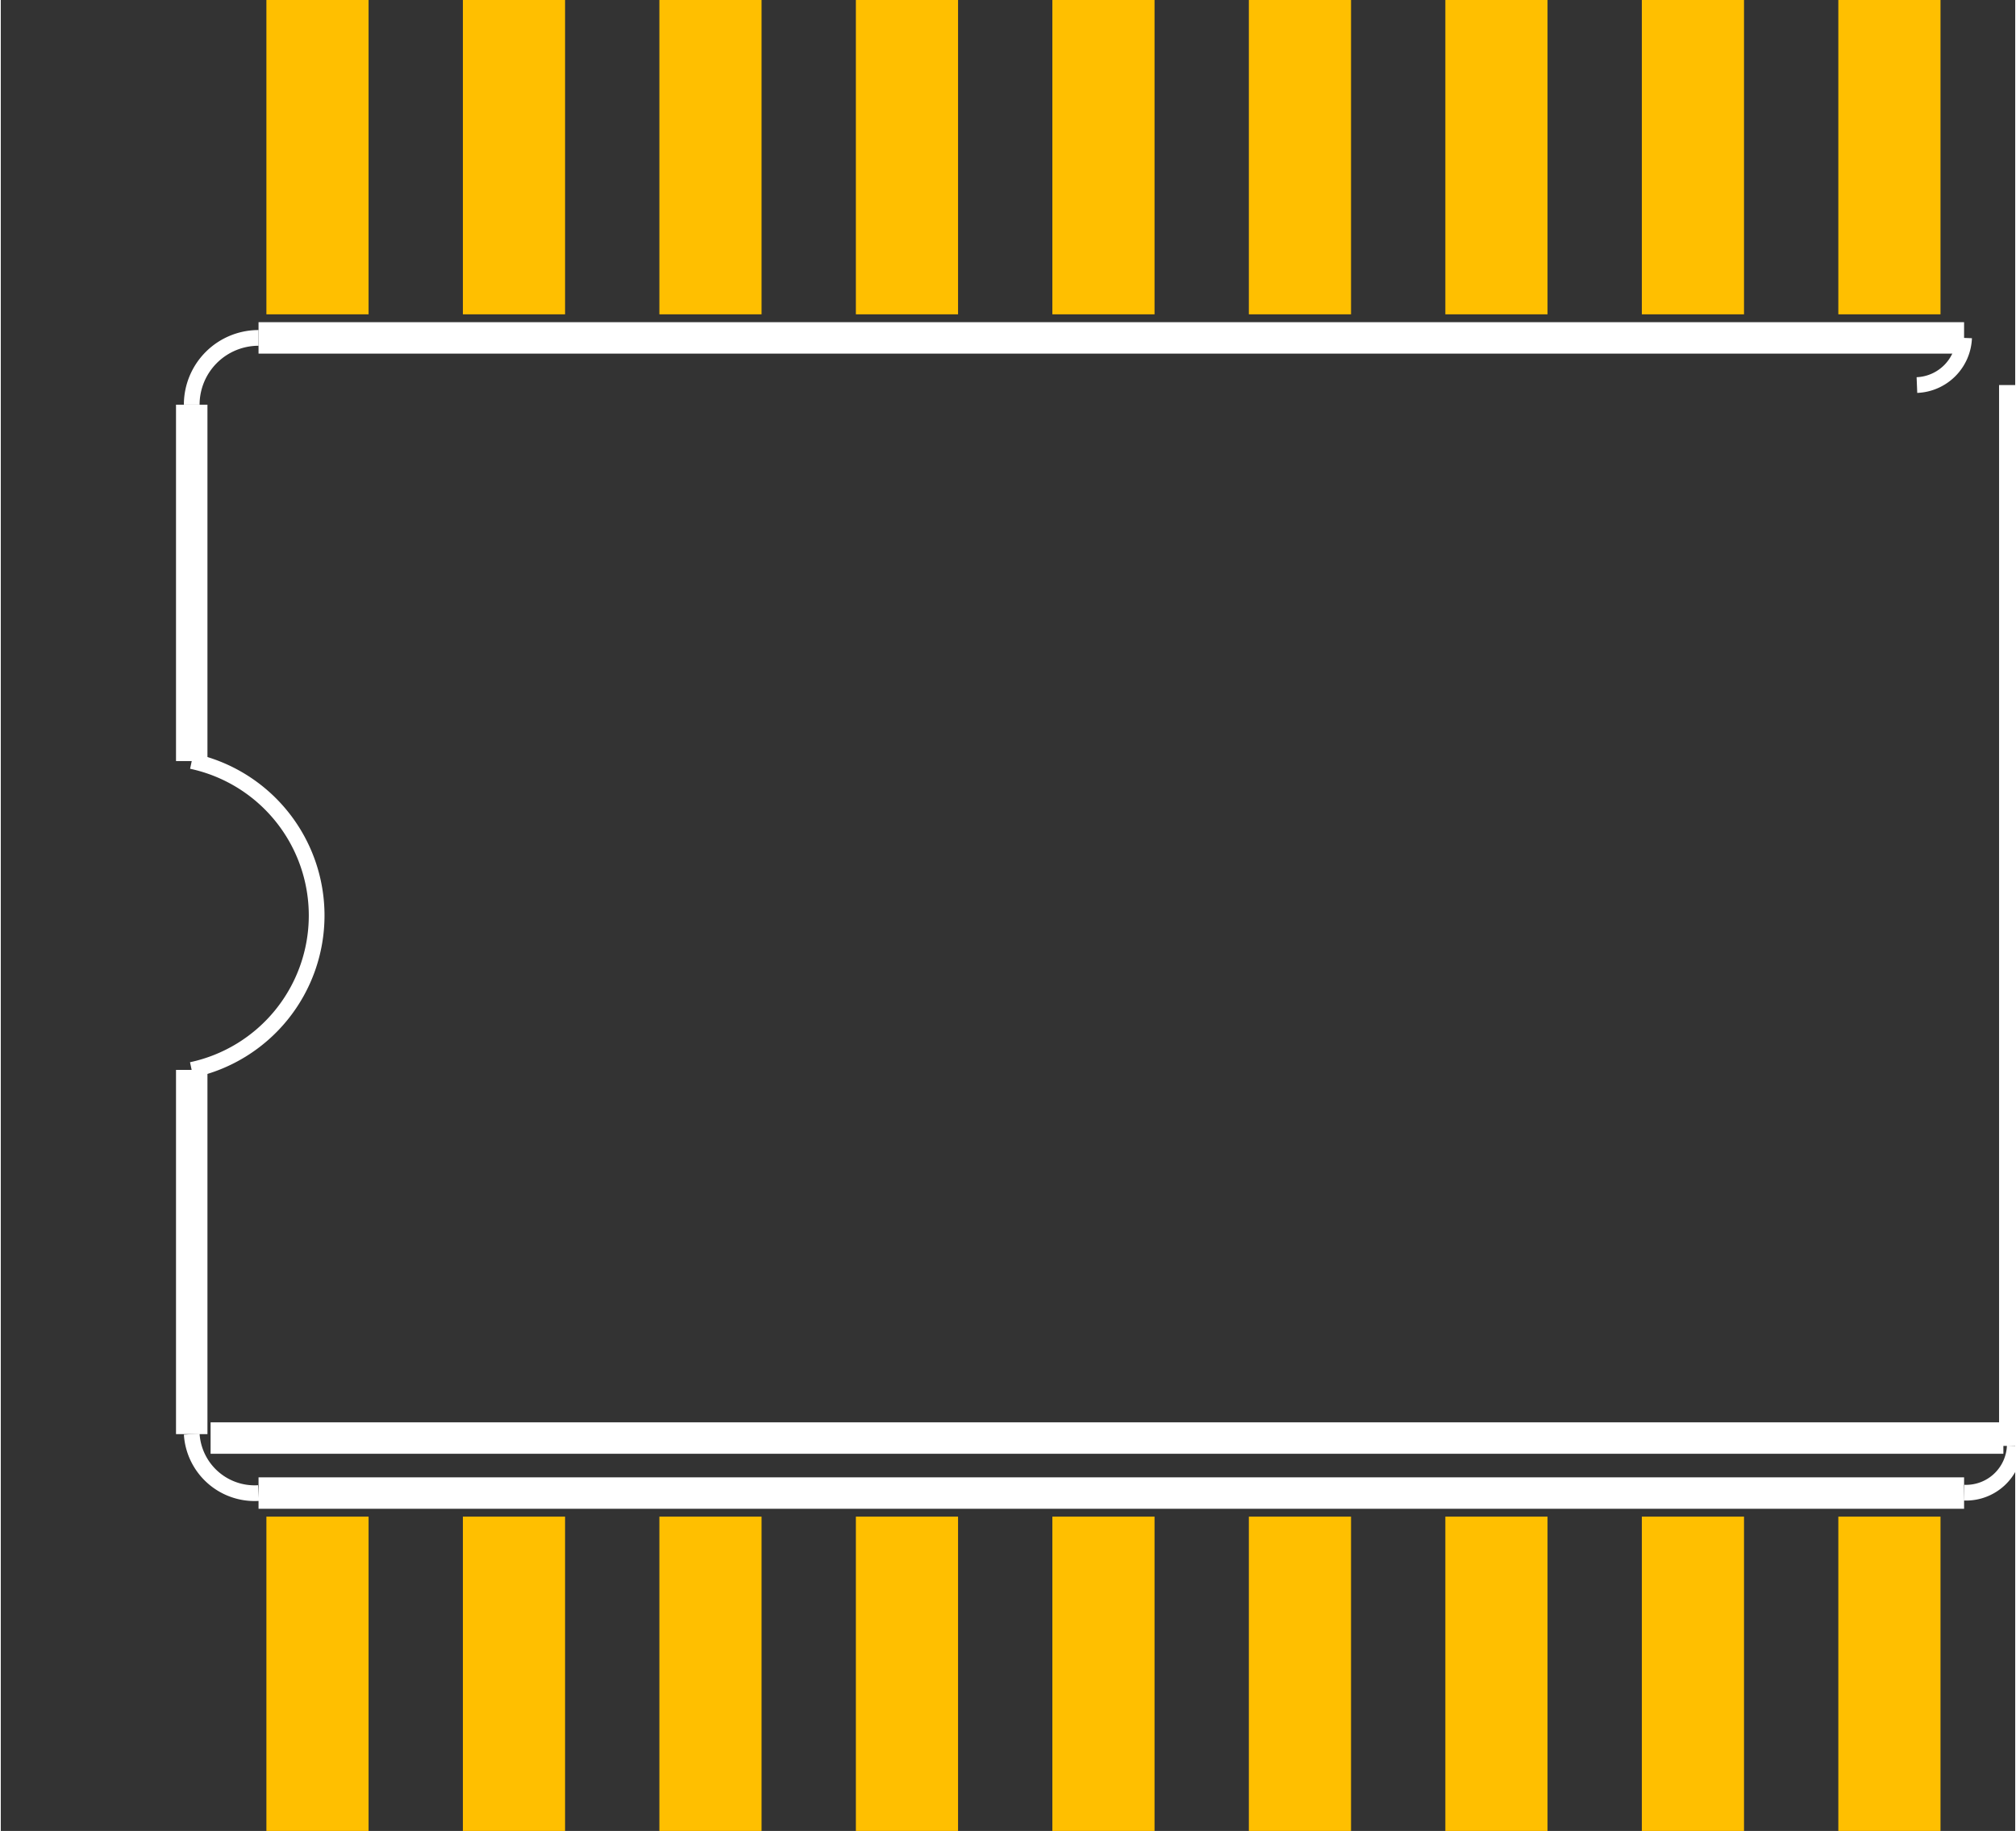 <?xml version="1.0" encoding="UTF-8" standalone="no"?> <svg xmlns:svg="http://www.w3.org/2000/svg" xmlns="http://www.w3.org/2000/svg" version="1.2" baseProfile="tiny" x="0in" y="0in" width="0.513in" height="0.466in" viewBox="0 0 5125.98 4660" ><rect x="0" y="0" width="5125.98" height="4660" fill="#333333" stroke="none"/><title>SparkFun.mod</title><desc>Kicad module 'SparkFun-SO18L' from file 'SparkFun.mod' converted by Fritzing</desc><g id="copper1">
 <rect width="260" x="675.877" y="3860" fill="#ffbf00" connectorname="1" height="800" id="connector0pad" stroke-width="0"/>
 <rect width="260" x="1175.88" y="3860" fill="#ffbf00" connectorname="2" height="800" id="connector1pad" stroke-width="0"/>
 <rect width="260" x="1675.88" y="3860" fill="#ffbf00" connectorname="3" height="800" id="connector2pad" stroke-width="0"/>
 <rect width="260" x="2175.88" y="3860" fill="#ffbf00" connectorname="4" height="800" id="connector3pad" stroke-width="0"/>
 <rect width="260" x="2675.88" y="3860" fill="#ffbf00" connectorname="5" height="800" id="connector4pad" stroke-width="0"/>
 <rect width="260" x="3175.88" y="3860" fill="#ffbf00" connectorname="6" height="800" id="connector5pad" stroke-width="0"/>
 <rect width="260" x="3675.88" y="3860" fill="#ffbf00" connectorname="7" height="800" id="connector6pad" stroke-width="0"/>
 <rect width="260" x="4175.88" y="3860" fill="#ffbf00" connectorname="8" height="800" id="connector7pad" stroke-width="0"/>
 <rect width="260" x="4675.88" y="3860" fill="#ffbf00" connectorname="9" height="800" id="connector8pad" stroke-width="0"/>
 <rect width="260" x="4675.88" y="0" fill="#ffbf00" connectorname="10" height="800" id="connector9pad" stroke-width="0"/>
 <rect width="260" x="4175.88" y="0" fill="#ffbf00" connectorname="11" height="800" id="connector10pad" stroke-width="0"/>
 <rect width="260" x="3675.88" y="0" fill="#ffbf00" connectorname="12" height="800" id="connector11pad" stroke-width="0"/>
 <rect width="260" x="3175.88" y="0" fill="#ffbf00" connectorname="13" height="800" id="connector12pad" stroke-width="0"/>
 <rect width="260" x="2675.88" y="0" fill="#ffbf00" connectorname="14" height="800" id="connector13pad" stroke-width="0"/>
 <rect width="260" x="2175.88" y="0" fill="#ffbf00" connectorname="15" height="800" id="connector14pad" stroke-width="0"/>
 <rect width="260" x="1675.88" y="0" fill="#ffbf00" connectorname="16" height="800" id="connector15pad" stroke-width="0"/>
 <rect width="260" x="1175.88" y="0" fill="#ffbf00" connectorname="17" height="800" id="connector16pad" stroke-width="0"/>
 <rect width="260" x="675.877" y="0" fill="#ffbf00" connectorname="18" height="800" id="connector17pad" stroke-width="0"/>
</g>
<g id="silkscreen">
 <line fill="none" stroke="white" y1="860" x1="4995.88" y2="860" stroke-width="80" x2="655.877"/>
 <line fill="none" stroke="white" y1="3800" x1="655.877" y2="3800" stroke-width="80" x2="4995.88"/>
 <line fill="none" stroke="white" y1="3680" x1="5124.88" y2="980" stroke-width="80" x2="5124.88"/>
 <line fill="none" stroke="white" y1="1030" x1="485.877" y2="1937" stroke-width="80" x2="485.877"/>
 <line fill="none" stroke="white" y1="2723" x1="485.877" y2="3650" stroke-width="80" x2="485.877"/>
 <line fill="none" stroke="white" y1="3660" x1="533.877" y2="3660" stroke-width="80" x2="5095.88"/>
 <path fill="none" stroke="white" stroke-width="40" d="M4995.88,3799a124.101,124.101,0,0,0,129,-119"/>
 <path fill="none" stroke="white" stroke-width="40" d="M655.877,860a170,170,0,0,0,-170,170"/>
 <path fill="none" stroke="white" stroke-width="40" d="M4875.88,980a125.1,125.1,0,0,0,120,-120"/>
 <path fill="none" stroke="white" stroke-width="40" d="M485.877,3650a160.312,160.312,0,0,0,170,150"/>
 <path fill="none" stroke="white" stroke-width="40" d="M485.673,2723.04a401.877,401.877,0,0,0,0.204,-786.044"/>
</g>
</svg>